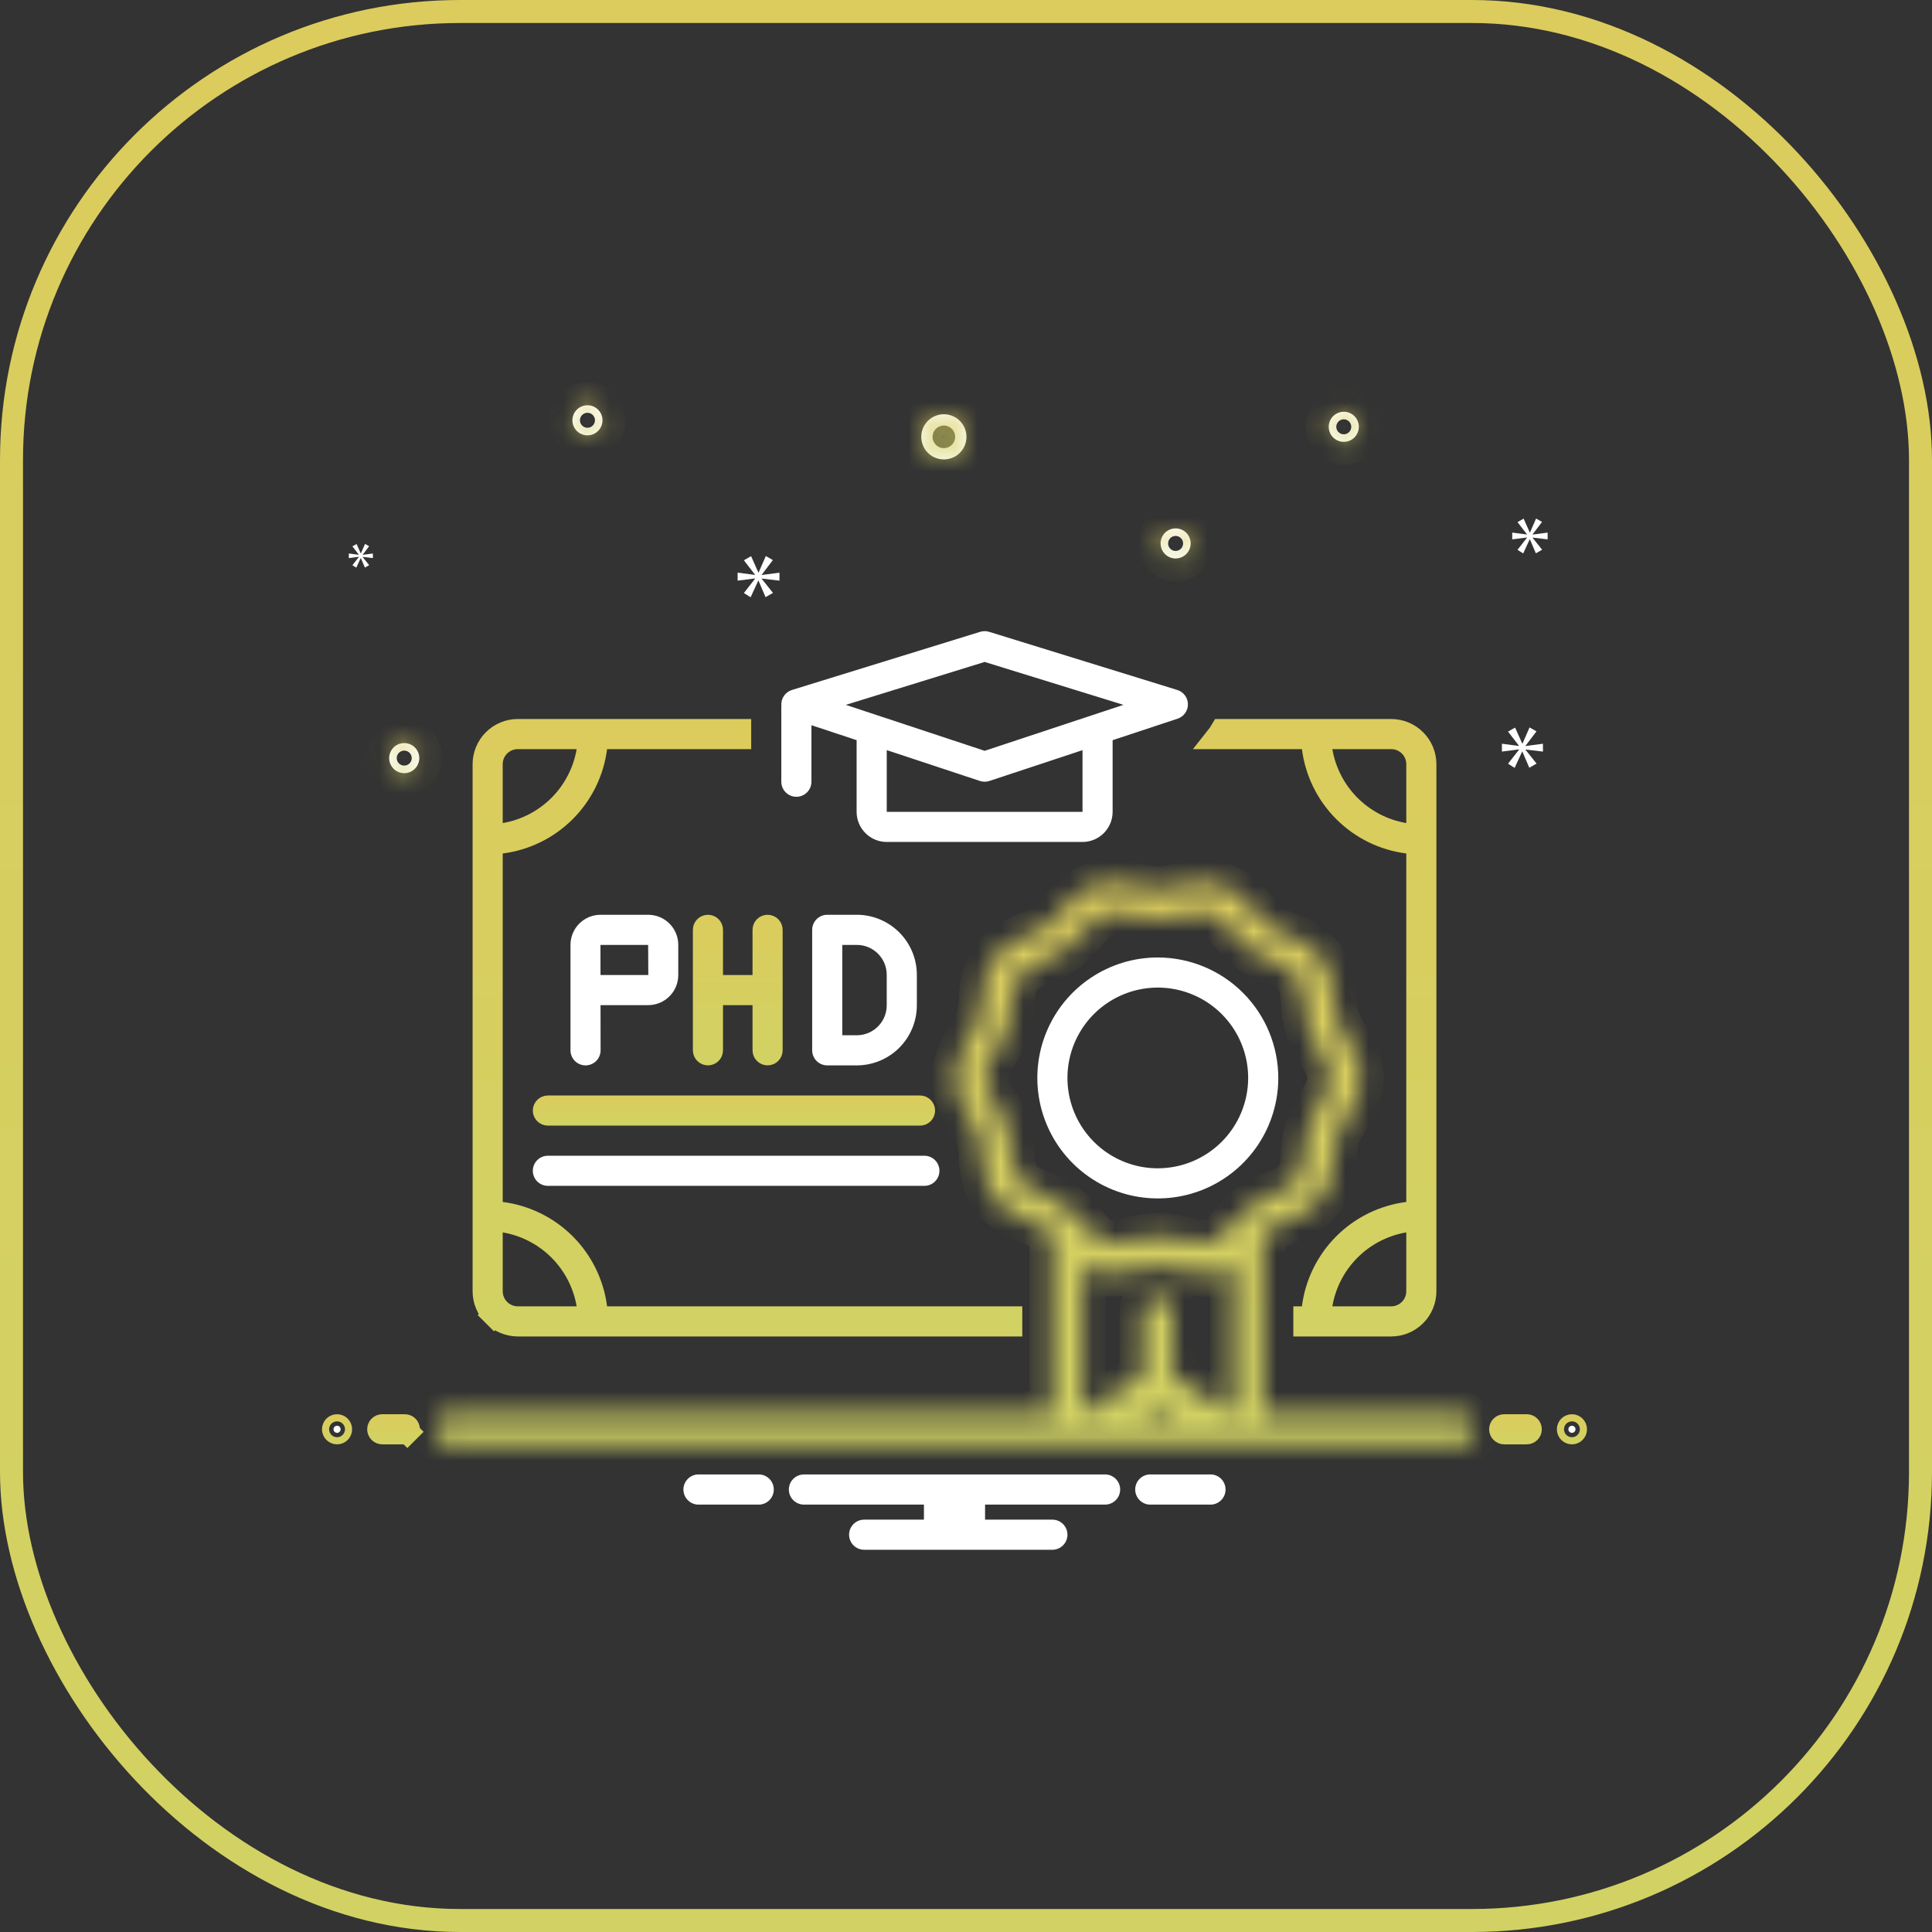 <svg width="84" height="84" viewBox="0 0 84 84" fill="none" xmlns="http://www.w3.org/2000/svg">
<rect x="0" y="0" width="84" height="84" fill="#333333" stroke="none"/>
<rect x="0.5" y="0.5" width="83" height="83" rx="19.5" stroke="url(#paint0_linear_146_17154)"/>
<path d="M60.487 57.607H56.732V57.297H57.045L57.101 56.861C57.234 55.818 57.709 54.849 58.452 54.106C59.195 53.363 60.164 52.888 61.206 52.755L61.643 52.7V52.259V37.108V36.668L61.206 36.612C60.164 36.48 59.195 36.004 58.452 35.261C57.709 34.518 57.234 33.55 57.101 32.507L57.045 32.071H56.605H52.904C52.982 31.973 53.054 31.869 53.117 31.761H60.488C60.876 31.762 61.248 31.916 61.523 32.191C61.797 32.465 61.952 32.837 61.952 33.226V56.142C61.952 56.53 61.797 56.903 61.523 57.177C61.248 57.452 60.876 57.606 60.487 57.607ZM61.643 56.143V56.142V53.583V52.99L61.059 53.09C60.154 53.244 59.319 53.676 58.67 54.325C58.021 54.974 57.59 55.808 57.435 56.713L57.336 57.297H57.928H60.488H60.489C60.794 57.297 61.088 57.175 61.304 56.959L60.951 56.605L61.304 56.959C61.521 56.742 61.642 56.449 61.643 56.143ZM61.059 36.278L61.643 36.378V35.785V33.225V33.225C61.642 32.919 61.521 32.625 61.304 32.409C61.088 32.193 60.794 32.071 60.489 32.071H60.488H57.928H57.336L57.435 32.655C57.59 33.559 58.021 34.394 58.67 35.043C59.319 35.692 60.154 36.124 61.059 36.278Z" fill="white" stroke="url(#paint1_linear_146_17154)"/>
<path d="M34.625 34.643C34.799 34.643 34.965 34.574 35.088 34.451C35.211 34.328 35.28 34.162 35.28 33.988V31.531L37.244 32.181V35.298C37.244 35.645 37.383 35.978 37.628 36.223C37.873 36.469 38.206 36.607 38.554 36.607H47.066C47.413 36.607 47.745 36.469 47.991 36.223C48.236 35.978 48.375 35.645 48.375 35.298V32.182L51.2 31.247C51.332 31.203 51.446 31.119 51.527 31.006C51.608 30.893 51.65 30.757 51.649 30.618C51.647 30.48 51.602 30.345 51.519 30.234C51.436 30.122 51.32 30.04 51.187 29.999L43.005 27.47C42.879 27.431 42.744 27.431 42.618 27.47L34.432 29.999C34.299 30.04 34.183 30.122 34.1 30.233C34.017 30.345 33.972 30.48 33.97 30.618C33.97 30.632 33.975 30.644 33.976 30.657C33.974 30.676 33.97 30.695 33.97 30.714V33.988C33.97 34.162 34.039 34.328 34.162 34.451C34.285 34.574 34.451 34.643 34.625 34.643ZM47.066 35.298H38.554V32.614L42.605 33.955C42.739 33.999 42.883 33.999 43.017 33.955L47.066 32.615V35.298ZM42.811 28.78L48.846 30.646L42.811 32.644L36.774 30.646L42.811 28.78Z" fill="white"/>
<path d="M21.357 52.259V52.7L21.794 52.755C22.837 52.888 23.805 53.363 24.548 54.106C25.291 54.849 25.766 55.818 25.899 56.861L25.955 57.297H26.395H43.947V57.607H22.513C22.124 57.606 21.752 57.452 21.477 57.177L21.124 57.531L21.477 57.177C21.203 56.903 21.048 56.531 21.048 56.142V33.226C21.048 32.837 21.203 32.465 21.477 32.191C21.752 31.916 22.124 31.762 22.512 31.761H32.161V32.071H26.395H25.955L25.899 32.507C25.766 33.55 25.291 34.518 24.548 35.261C23.805 36.004 22.837 36.48 21.794 36.612L21.357 36.668V37.108V52.259ZM21.357 33.225V33.225V35.785V36.378L21.942 36.278C22.846 36.124 23.681 35.692 24.33 35.043C24.979 34.394 25.41 33.559 25.565 32.655L25.665 32.071H25.072L22.512 32.071L22.512 32.071C22.206 32.071 21.912 32.193 21.696 32.409L22.049 32.763L21.696 32.409C21.479 32.625 21.358 32.919 21.357 33.225ZM22.512 57.297H22.512H25.072H25.665L25.565 56.713C25.41 55.808 24.979 54.974 24.33 54.325C23.681 53.676 22.846 53.244 21.942 53.09L21.357 52.99V53.583L21.357 56.142L21.357 56.143C21.358 56.449 21.479 56.742 21.696 56.959C21.912 57.175 22.206 57.297 22.512 57.297Z" fill="white" stroke="url(#paint2_linear_146_17154)"/>
<path d="M23.712 48.395C23.683 48.366 23.666 48.326 23.666 48.285V48.285C23.666 48.244 23.683 48.205 23.712 48.176C23.741 48.147 23.78 48.13 23.821 48.13C23.821 48.13 23.821 48.13 23.821 48.13H40.001C40.042 48.13 40.081 48.147 40.11 48.176C40.139 48.205 40.156 48.244 40.156 48.285C40.156 48.326 40.139 48.366 40.11 48.395C40.081 48.424 40.042 48.44 40.001 48.44H23.821C23.821 48.44 23.821 48.44 23.821 48.44C23.78 48.44 23.741 48.424 23.712 48.395Z" fill="white" stroke="url(#paint3_linear_146_17154)"/>
<path d="M23.821 51.559H40.19C40.364 51.559 40.531 51.49 40.653 51.367C40.776 51.245 40.845 51.078 40.845 50.904C40.845 50.731 40.776 50.564 40.653 50.441C40.531 50.319 40.364 50.249 40.19 50.249H23.821C23.648 50.249 23.481 50.319 23.358 50.441C23.235 50.564 23.166 50.731 23.166 50.904C23.166 51.078 23.235 51.245 23.358 51.367C23.481 51.49 23.648 51.559 23.821 51.559Z" fill="white"/>
<path d="M29.49 42.392V41.083C29.491 40.736 29.354 40.404 29.109 40.158C28.865 39.913 28.533 39.774 28.187 39.773H26.107C25.761 39.774 25.429 39.913 25.184 40.158C24.94 40.404 24.803 40.736 24.804 41.083V45.666C24.804 45.84 24.873 46.006 24.995 46.129C25.118 46.252 25.285 46.321 25.459 46.321C25.632 46.321 25.799 46.252 25.922 46.129C26.044 46.006 26.113 45.84 26.113 45.666L26.11 43.702H28.187C28.533 43.7 28.865 43.562 29.109 43.316C29.354 43.071 29.491 42.738 29.49 42.392ZM26.109 42.392L26.107 41.083H28.18L28.187 42.392H26.109Z" fill="white"/>
<path d="M37.263 46.321C37.955 46.317 38.617 46.04 39.105 45.549C39.592 45.058 39.865 44.393 39.863 43.702V42.392C39.865 41.7 39.592 41.036 39.105 40.545C38.617 40.054 37.955 39.776 37.263 39.773H35.967C35.793 39.773 35.627 39.842 35.504 39.965C35.381 40.087 35.312 40.254 35.312 40.428V45.666C35.312 45.84 35.381 46.006 35.504 46.129C35.627 46.252 35.793 46.321 35.967 46.321L37.263 46.321ZM36.621 41.083H37.263C37.608 41.086 37.937 41.225 38.179 41.471C38.421 41.716 38.556 42.047 38.553 42.392V43.702C38.556 44.046 38.421 44.378 38.179 44.623C37.937 44.869 37.608 45.008 37.263 45.011H36.621V41.083Z" fill="white"/>
<path d="M31.435 43.202H30.935V43.702V45.666C30.935 45.707 30.919 45.746 30.89 45.775C30.861 45.804 30.821 45.821 30.78 45.821C30.739 45.821 30.7 45.804 30.671 45.775C30.642 45.746 30.625 45.707 30.625 45.666V40.428C30.625 40.387 30.642 40.347 30.671 40.318C30.7 40.289 30.739 40.273 30.78 40.273C30.821 40.273 30.861 40.289 30.89 40.318C30.919 40.347 30.935 40.387 30.935 40.428V42.392V42.892H31.435H32.719H33.219V42.392V40.428C33.219 40.387 33.235 40.347 33.264 40.318C33.293 40.289 33.332 40.273 33.373 40.273C33.414 40.273 33.454 40.289 33.483 40.318C33.512 40.347 33.528 40.387 33.528 40.428V45.666C33.528 45.707 33.512 45.746 33.483 45.775C33.454 45.804 33.414 45.821 33.373 45.821C33.332 45.821 33.293 45.804 33.264 45.775C33.235 45.746 33.219 45.707 33.219 45.666V43.702V43.202H32.719H31.435Z" fill="white" stroke="url(#paint4_linear_146_17154)"/>
<path d="M50.339 41.629C49.303 41.629 48.291 41.936 47.429 42.512C46.568 43.087 45.896 43.906 45.5 44.863C45.103 45.82 45 46.873 45.202 47.889C45.404 48.905 45.903 49.839 46.635 50.571C47.368 51.304 48.301 51.803 49.317 52.005C50.333 52.207 51.387 52.103 52.344 51.707C53.301 51.31 54.119 50.639 54.695 49.778C55.27 48.916 55.578 47.903 55.578 46.867C55.576 45.479 55.024 44.147 54.042 43.165C53.06 42.183 51.728 41.631 50.339 41.629ZM50.339 50.796C49.562 50.796 48.803 50.566 48.157 50.134C47.511 49.702 47.007 49.089 46.71 48.371C46.412 47.653 46.335 46.863 46.486 46.101C46.638 45.339 47.012 44.639 47.561 44.089C48.111 43.54 48.811 43.166 49.573 43.014C50.335 42.863 51.125 42.94 51.843 43.238C52.561 43.535 53.174 44.039 53.606 44.685C54.038 45.331 54.268 46.09 54.268 46.867C54.267 47.909 53.853 48.907 53.116 49.644C52.38 50.381 51.381 50.795 50.339 50.796Z" fill="white"/>
<mask id="path-11-inside-1_146_17154" fill="white">
<path d="M41.037 19.975C41.232 19.975 41.422 19.918 41.583 19.81C41.745 19.702 41.87 19.548 41.945 19.369C42.019 19.189 42.038 18.992 42.001 18.802C41.963 18.611 41.869 18.436 41.732 18.299C41.594 18.161 41.419 18.068 41.229 18.03C41.038 17.992 40.841 18.011 40.661 18.086C40.482 18.16 40.329 18.286 40.221 18.448C40.113 18.609 40.055 18.799 40.055 18.993C40.056 19.253 40.159 19.503 40.343 19.687C40.527 19.871 40.777 19.975 41.037 19.975ZM41.037 18.502C41.134 18.502 41.229 18.531 41.31 18.585C41.391 18.639 41.454 18.715 41.491 18.805C41.528 18.895 41.538 18.994 41.519 19.089C41.5 19.184 41.453 19.272 41.385 19.34C41.316 19.409 41.228 19.456 41.133 19.475C41.038 19.494 40.939 19.484 40.849 19.447C40.76 19.41 40.683 19.347 40.629 19.266C40.575 19.185 40.546 19.09 40.546 18.993C40.546 18.863 40.598 18.738 40.69 18.646C40.782 18.554 40.907 18.502 41.037 18.502Z"/>
</mask>
<path d="M41.037 19.975C41.232 19.975 41.422 19.918 41.583 19.81C41.745 19.702 41.87 19.548 41.945 19.369C42.019 19.189 42.038 18.992 42.001 18.802C41.963 18.611 41.869 18.436 41.732 18.299C41.594 18.161 41.419 18.068 41.229 18.03C41.038 17.992 40.841 18.011 40.661 18.086C40.482 18.16 40.329 18.286 40.221 18.448C40.113 18.609 40.055 18.799 40.055 18.993C40.056 19.253 40.159 19.503 40.343 19.687C40.527 19.871 40.777 19.975 41.037 19.975ZM41.037 18.502C41.134 18.502 41.229 18.531 41.31 18.585C41.391 18.639 41.454 18.715 41.491 18.805C41.528 18.895 41.538 18.994 41.519 19.089C41.5 19.184 41.453 19.272 41.385 19.34C41.316 19.409 41.228 19.456 41.133 19.475C41.038 19.494 40.939 19.484 40.849 19.447C40.76 19.41 40.683 19.347 40.629 19.266C40.575 19.185 40.546 19.09 40.546 18.993C40.546 18.863 40.598 18.738 40.69 18.646C40.782 18.554 40.907 18.502 41.037 18.502Z" fill="white"/>
<path d="M41.037 19.975L41.036 20.975H41.037V19.975ZM40.055 18.993H39.055L39.055 18.994L40.055 18.993ZM41.037 18.502V17.502L41.036 17.502L41.037 18.502ZM40.546 18.993L39.546 18.992V18.993H40.546ZM41.037 20.975C41.429 20.975 41.813 20.859 42.139 20.641L41.027 18.978C41.03 18.976 41.034 18.975 41.037 18.975V20.975ZM42.139 20.641C42.465 20.423 42.719 20.114 42.869 19.752L41.021 18.986C41.022 18.983 41.025 18.98 41.027 18.978L42.139 20.641ZM42.869 19.752C43.019 19.39 43.058 18.991 42.981 18.606L41.02 18.997C41.019 18.993 41.02 18.99 41.021 18.986L42.869 19.752ZM42.981 18.606C42.905 18.222 42.716 17.869 42.439 17.591L41.025 19.006C41.022 19.003 41.02 19 41.02 18.997L42.981 18.606ZM42.439 17.591C42.162 17.314 41.809 17.126 41.424 17.049L41.034 19.011C41.03 19.01 41.027 19.008 41.025 19.006L42.439 17.591ZM41.424 17.049C41.039 16.973 40.641 17.012 40.279 17.162L41.044 19.01C41.041 19.011 41.037 19.011 41.034 19.011L41.424 17.049ZM40.279 17.162C39.917 17.312 39.607 17.566 39.389 17.892L41.052 19.003C41.05 19.006 41.047 19.008 41.044 19.01L40.279 17.162ZM39.389 17.892C39.171 18.218 39.055 18.601 39.055 18.993H41.055C41.055 18.997 41.054 19 41.052 19.003L39.389 17.892ZM39.055 18.994C39.056 19.52 39.265 20.023 39.636 20.394L41.05 18.98C41.053 18.983 41.055 18.988 41.055 18.992L39.055 18.994ZM39.636 20.394C40.007 20.766 40.511 20.975 41.036 20.975L41.038 18.975C41.043 18.975 41.047 18.977 41.05 18.98L39.636 20.394ZM41.037 19.502C40.937 19.502 40.838 19.472 40.755 19.416L41.866 17.753C41.62 17.59 41.332 17.502 41.037 17.502V19.502ZM40.755 19.416C40.671 19.36 40.606 19.281 40.567 19.188L42.415 18.422C42.302 18.15 42.111 17.917 41.866 17.753L40.755 19.416ZM40.567 19.188C40.529 19.095 40.519 18.993 40.538 18.894L42.5 19.284C42.557 18.995 42.528 18.695 42.415 18.422L40.567 19.188ZM40.538 18.894C40.558 18.795 40.606 18.704 40.678 18.633L42.092 20.047C42.3 19.839 42.442 19.573 42.5 19.284L40.538 18.894ZM40.678 18.633C40.749 18.562 40.839 18.514 40.938 18.494L41.328 20.456C41.617 20.398 41.883 20.256 42.092 20.047L40.678 18.633ZM40.938 18.494C41.037 18.474 41.139 18.484 41.232 18.523L40.467 20.371C40.739 20.484 41.039 20.513 41.328 20.456L40.938 18.494ZM41.232 18.523C41.325 18.561 41.405 18.627 41.461 18.71L39.797 19.822C39.961 20.067 40.194 20.258 40.467 20.371L41.232 18.523ZM41.461 18.71C41.516 18.794 41.546 18.892 41.546 18.993H39.546C39.546 19.288 39.634 19.576 39.797 19.822L41.461 18.71ZM41.546 18.994C41.546 19.129 41.493 19.258 41.397 19.353L39.983 17.939C39.704 18.218 39.547 18.597 39.546 18.992L41.546 18.994ZM41.397 19.353C41.302 19.448 41.173 19.502 41.038 19.502L41.036 17.502C40.641 17.502 40.263 17.66 39.983 17.939L41.397 19.353Z" fill="url(#paint5_linear_146_17154)" mask="url(#path-11-inside-1_146_17154)"/>
<mask id="path-13-inside-2_146_17154" fill="white">
<path d="M25.541 17.619C25.412 17.619 25.285 17.657 25.178 17.73C25.07 17.801 24.986 17.904 24.937 18.023C24.887 18.143 24.874 18.275 24.899 18.402C24.925 18.529 24.987 18.645 25.078 18.737C25.17 18.828 25.287 18.891 25.414 18.916C25.541 18.941 25.672 18.928 25.792 18.879C25.912 18.829 26.014 18.745 26.086 18.638C26.158 18.53 26.196 18.403 26.196 18.274C26.196 18.1 26.127 17.934 26.004 17.811C25.881 17.688 25.715 17.619 25.541 17.619ZM25.541 18.601C25.477 18.601 25.413 18.582 25.36 18.546C25.306 18.51 25.264 18.459 25.239 18.399C25.214 18.339 25.208 18.273 25.22 18.21C25.233 18.146 25.264 18.088 25.31 18.042C25.356 17.997 25.414 17.965 25.478 17.953C25.541 17.94 25.607 17.947 25.667 17.971C25.727 17.996 25.778 18.038 25.814 18.092C25.85 18.146 25.869 18.209 25.869 18.274C25.869 18.361 25.834 18.444 25.773 18.505C25.712 18.567 25.628 18.601 25.541 18.601Z"/>
</mask>
<path d="M25.541 17.619C25.412 17.619 25.285 17.657 25.178 17.73C25.07 17.801 24.986 17.904 24.937 18.023C24.887 18.143 24.874 18.275 24.899 18.402C24.925 18.529 24.987 18.645 25.078 18.737C25.17 18.828 25.287 18.891 25.414 18.916C25.541 18.941 25.672 18.928 25.792 18.879C25.912 18.829 26.014 18.745 26.086 18.638C26.158 18.53 26.196 18.403 26.196 18.274C26.196 18.1 26.127 17.934 26.004 17.811C25.881 17.688 25.715 17.619 25.541 17.619ZM25.541 18.601C25.477 18.601 25.413 18.582 25.36 18.546C25.306 18.51 25.264 18.459 25.239 18.399C25.214 18.339 25.208 18.273 25.22 18.21C25.233 18.146 25.264 18.088 25.31 18.042C25.356 17.997 25.414 17.965 25.478 17.953C25.541 17.94 25.607 17.947 25.667 17.971C25.727 17.996 25.778 18.038 25.814 18.092C25.85 18.146 25.869 18.209 25.869 18.274C25.869 18.361 25.834 18.444 25.773 18.505C25.712 18.567 25.628 18.601 25.541 18.601Z" fill="white"/>
<path d="M25.541 17.619L25.543 16.619H25.541V17.619ZM26.196 18.274H27.196L27.196 18.273L26.196 18.274ZM25.541 18.601V19.601L25.543 19.601L25.541 18.601ZM25.869 18.274L26.869 18.275V18.274H25.869ZM25.541 16.619C25.214 16.619 24.894 16.716 24.622 16.898L25.733 18.561C25.677 18.599 25.61 18.619 25.541 18.619V16.619ZM24.622 16.898C24.35 17.08 24.138 17.338 24.013 17.641L25.86 18.406C25.834 18.469 25.79 18.523 25.733 18.561L24.622 16.898ZM24.013 17.641C23.887 17.943 23.855 18.276 23.919 18.597L25.88 18.206C25.893 18.273 25.887 18.343 25.86 18.406L24.013 17.641ZM23.919 18.597C23.982 18.918 24.14 19.213 24.371 19.444L25.786 18.03C25.834 18.078 25.867 18.14 25.88 18.206L23.919 18.597ZM24.371 19.444C24.603 19.675 24.898 19.833 25.219 19.897L25.609 17.935C25.676 17.949 25.737 17.982 25.786 18.03L24.371 19.444ZM25.219 19.897C25.54 19.961 25.872 19.928 26.175 19.803L25.409 17.955C25.472 17.929 25.542 17.922 25.609 17.935L25.219 19.897ZM26.175 19.803C26.477 19.677 26.735 19.465 26.917 19.193L25.254 18.082C25.292 18.025 25.346 17.981 25.409 17.955L26.175 19.803ZM26.917 19.193C27.099 18.921 27.196 18.601 27.196 18.274H25.196C25.196 18.206 25.216 18.139 25.254 18.082L26.917 19.193ZM27.196 18.273C27.196 17.834 27.021 17.414 26.711 17.104L25.297 18.518C25.233 18.454 25.196 18.366 25.196 18.275L27.196 18.273ZM26.711 17.104C26.401 16.794 25.981 16.62 25.543 16.619L25.54 18.619C25.449 18.619 25.362 18.583 25.297 18.518L26.711 17.104ZM25.541 17.601C25.674 17.601 25.805 17.641 25.915 17.715L24.804 19.378C25.022 19.523 25.279 19.601 25.541 19.601V17.601ZM25.915 17.715C26.026 17.788 26.112 17.894 26.163 18.017L24.315 18.782C24.416 19.024 24.586 19.232 24.804 19.378L25.915 17.715ZM26.163 18.017C26.214 18.139 26.227 18.275 26.201 18.405L24.24 18.015C24.188 18.272 24.215 18.539 24.315 18.782L26.163 18.017ZM26.201 18.405C26.175 18.536 26.111 18.655 26.017 18.75L24.603 17.335C24.417 17.521 24.291 17.757 24.24 18.015L26.201 18.405ZM26.017 18.75C25.923 18.844 25.803 18.908 25.673 18.934L25.282 16.972C25.025 17.023 24.788 17.15 24.603 17.335L26.017 18.75ZM25.673 18.934C25.542 18.96 25.407 18.946 25.284 18.895L26.049 17.048C25.807 16.947 25.54 16.921 25.282 16.972L25.673 18.934ZM25.284 18.895C25.161 18.844 25.056 18.758 24.982 18.648L26.645 17.536C26.499 17.318 26.292 17.148 26.049 17.048L25.284 18.895ZM24.982 18.648C24.908 18.537 24.869 18.407 24.869 18.274H26.869C26.869 18.011 26.791 17.755 26.645 17.536L24.982 18.648ZM24.869 18.273C24.869 18.095 24.94 17.924 25.066 17.798L26.48 19.212C26.729 18.964 26.869 18.627 26.869 18.275L24.869 18.273ZM25.066 17.798C25.192 17.672 25.362 17.602 25.541 17.601L25.543 19.601C25.894 19.601 26.231 19.461 26.48 19.212L25.066 17.798Z" fill="url(#paint6_linear_146_17154)" mask="url(#path-13-inside-2_146_17154)"/>
<mask id="path-15-inside-3_146_17154" fill="white">
<path d="M58.425 17.902C58.296 17.902 58.169 17.94 58.062 18.012C57.954 18.084 57.87 18.186 57.82 18.306C57.771 18.426 57.758 18.557 57.783 18.684C57.808 18.811 57.871 18.928 57.962 19.02C58.054 19.111 58.17 19.174 58.297 19.199C58.425 19.224 58.556 19.211 58.676 19.162C58.795 19.112 58.898 19.028 58.97 18.92C59.042 18.813 59.08 18.686 59.08 18.557C59.08 18.383 59.011 18.217 58.888 18.094C58.765 17.971 58.599 17.902 58.425 17.902ZM58.425 18.884C58.361 18.884 58.297 18.865 58.243 18.829C58.19 18.793 58.148 18.742 58.123 18.682C58.098 18.622 58.092 18.556 58.104 18.493C58.117 18.429 58.148 18.371 58.194 18.325C58.24 18.279 58.298 18.248 58.361 18.235C58.425 18.223 58.491 18.229 58.551 18.254C58.61 18.279 58.661 18.321 58.697 18.375C58.733 18.429 58.753 18.492 58.753 18.557C58.753 18.643 58.718 18.727 58.657 18.788C58.595 18.849 58.512 18.884 58.425 18.884Z"/>
</mask>
<path d="M58.425 17.902C58.296 17.902 58.169 17.94 58.062 18.012C57.954 18.084 57.87 18.186 57.82 18.306C57.771 18.426 57.758 18.557 57.783 18.684C57.808 18.811 57.871 18.928 57.962 19.02C58.054 19.111 58.17 19.174 58.297 19.199C58.425 19.224 58.556 19.211 58.676 19.162C58.795 19.112 58.898 19.028 58.97 18.92C59.042 18.813 59.08 18.686 59.08 18.557C59.08 18.383 59.011 18.217 58.888 18.094C58.765 17.971 58.599 17.902 58.425 17.902ZM58.425 18.884C58.361 18.884 58.297 18.865 58.243 18.829C58.19 18.793 58.148 18.742 58.123 18.682C58.098 18.622 58.092 18.556 58.104 18.493C58.117 18.429 58.148 18.371 58.194 18.325C58.24 18.279 58.298 18.248 58.361 18.235C58.425 18.223 58.491 18.229 58.551 18.254C58.61 18.279 58.661 18.321 58.697 18.375C58.733 18.429 58.753 18.492 58.753 18.557C58.753 18.643 58.718 18.727 58.657 18.788C58.595 18.849 58.512 18.884 58.425 18.884Z" fill="white"/>
<path d="M58.425 17.902L58.426 16.902H58.425V17.902ZM59.08 18.557H60.08L60.08 18.555L59.08 18.557ZM58.425 18.884V19.884L58.426 19.884L58.425 18.884ZM58.753 18.557L59.753 18.558V18.557H58.753ZM58.425 16.902C58.098 16.902 57.778 16.999 57.506 17.181L58.617 18.844C58.56 18.882 58.494 18.902 58.425 18.902V16.902ZM57.506 17.181C57.234 17.363 57.022 17.621 56.897 17.923L58.744 18.689C58.718 18.752 58.674 18.806 58.617 18.844L57.506 17.181ZM56.897 17.923C56.771 18.226 56.739 18.558 56.802 18.879L58.764 18.489C58.777 18.556 58.77 18.626 58.744 18.689L56.897 17.923ZM56.802 18.879C56.866 19.2 57.024 19.495 57.255 19.727L58.669 18.312C58.718 18.361 58.751 18.422 58.764 18.489L56.802 18.879ZM57.255 19.727C57.487 19.958 57.782 20.116 58.102 20.18L58.493 18.218C58.56 18.231 58.621 18.264 58.669 18.312L57.255 19.727ZM58.102 20.18C58.423 20.243 58.756 20.211 59.059 20.085L58.293 18.238C58.356 18.212 58.426 18.205 58.493 18.218L58.102 20.18ZM59.059 20.085C59.361 19.96 59.619 19.748 59.801 19.476L58.138 18.365C58.176 18.308 58.23 18.264 58.293 18.238L59.059 20.085ZM59.801 19.476C59.983 19.204 60.08 18.884 60.08 18.557H58.08C58.08 18.488 58.1 18.422 58.138 18.365L59.801 19.476ZM60.08 18.555C60.08 18.117 59.905 17.697 59.595 17.387L58.181 18.801C58.116 18.736 58.08 18.649 58.08 18.558L60.08 18.555ZM59.595 17.387C59.285 17.077 58.865 16.902 58.426 16.902L58.424 18.902C58.333 18.902 58.245 18.866 58.181 18.801L59.595 17.387ZM58.425 17.884C58.558 17.884 58.688 17.923 58.799 17.997L57.688 19.66C57.906 19.806 58.163 19.884 58.425 19.884V17.884ZM58.799 17.997C58.91 18.071 58.996 18.176 59.047 18.299L57.199 19.065C57.299 19.307 57.469 19.515 57.688 19.66L58.799 17.997ZM59.047 18.299C59.098 18.422 59.111 18.557 59.085 18.688L57.123 18.298C57.072 18.555 57.099 18.822 57.199 19.065L59.047 18.299ZM59.085 18.688C59.059 18.818 58.995 18.938 58.901 19.032L57.487 17.618C57.301 17.804 57.175 18.04 57.123 18.298L59.085 18.688ZM58.901 19.032C58.807 19.126 58.687 19.19 58.556 19.216L58.166 17.255C57.909 17.306 57.672 17.432 57.487 17.618L58.901 19.032ZM58.556 19.216C58.426 19.242 58.291 19.229 58.168 19.178L58.933 17.33C58.691 17.23 58.424 17.203 58.166 17.255L58.556 19.216ZM58.168 19.178C58.045 19.127 57.94 19.041 57.866 18.93L59.529 17.819C59.383 17.601 59.176 17.431 58.933 17.33L58.168 19.178ZM57.866 18.93C57.792 18.82 57.753 18.69 57.753 18.557H59.753C59.753 18.294 59.675 18.037 59.529 17.819L57.866 18.93ZM57.753 18.556C57.753 18.378 57.824 18.207 57.95 18.081L59.364 19.495C59.612 19.246 59.752 18.909 59.753 18.558L57.753 18.556ZM57.95 18.081C58.075 17.955 58.246 17.884 58.424 17.884L58.426 19.884C58.778 19.884 59.115 19.744 59.364 19.495L57.95 18.081Z" fill="url(#paint7_linear_146_17154)" mask="url(#path-15-inside-3_146_17154)"/>
<mask id="path-17-inside-4_146_17154" fill="white">
<path d="M51.114 22.973C50.984 22.973 50.858 23.011 50.75 23.083C50.642 23.155 50.558 23.257 50.509 23.377C50.459 23.497 50.446 23.628 50.472 23.755C50.497 23.882 50.559 23.999 50.651 24.09C50.742 24.182 50.859 24.244 50.986 24.27C51.113 24.295 51.245 24.282 51.364 24.232C51.484 24.183 51.586 24.099 51.658 23.991C51.73 23.884 51.769 23.757 51.769 23.627C51.768 23.454 51.699 23.287 51.577 23.165C51.454 23.042 51.287 22.973 51.114 22.973ZM51.114 23.955C51.049 23.955 50.986 23.936 50.932 23.9C50.878 23.864 50.836 23.812 50.811 23.753C50.786 23.693 50.78 23.627 50.793 23.564C50.805 23.5 50.837 23.442 50.882 23.396C50.928 23.35 50.986 23.319 51.05 23.306C51.113 23.294 51.179 23.3 51.239 23.325C51.299 23.35 51.35 23.392 51.386 23.445C51.422 23.499 51.441 23.563 51.441 23.627C51.441 23.714 51.407 23.797 51.345 23.859C51.284 23.92 51.2 23.955 51.114 23.955Z"/>
</mask>
<path d="M51.114 22.973C50.984 22.973 50.858 23.011 50.75 23.083C50.642 23.155 50.558 23.257 50.509 23.377C50.459 23.497 50.446 23.628 50.472 23.755C50.497 23.882 50.559 23.999 50.651 24.09C50.742 24.182 50.859 24.244 50.986 24.27C51.113 24.295 51.245 24.282 51.364 24.232C51.484 24.183 51.586 24.099 51.658 23.991C51.73 23.884 51.769 23.757 51.769 23.627C51.768 23.454 51.699 23.287 51.577 23.165C51.454 23.042 51.287 22.973 51.114 22.973ZM51.114 23.955C51.049 23.955 50.986 23.936 50.932 23.9C50.878 23.864 50.836 23.812 50.811 23.753C50.786 23.693 50.78 23.627 50.793 23.564C50.805 23.5 50.837 23.442 50.882 23.396C50.928 23.35 50.986 23.319 51.05 23.306C51.113 23.294 51.179 23.3 51.239 23.325C51.299 23.35 51.35 23.392 51.386 23.445C51.422 23.499 51.441 23.563 51.441 23.627C51.441 23.714 51.407 23.797 51.345 23.859C51.284 23.92 51.2 23.955 51.114 23.955Z" fill="white"/>
<path d="M51.114 22.973L51.115 21.973H51.114V22.973ZM51.769 23.627H52.769L52.769 23.626L51.769 23.627ZM51.114 23.955V24.955L51.115 24.955L51.114 23.955ZM51.441 23.627L52.441 23.628V23.627H51.441ZM51.114 21.973C50.786 21.973 50.467 22.07 50.194 22.252L51.306 23.915C51.249 23.952 51.182 23.973 51.114 23.973V21.973ZM50.194 22.252C49.922 22.433 49.71 22.692 49.585 22.994L51.433 23.759C51.407 23.823 51.362 23.877 51.306 23.915L50.194 22.252ZM49.585 22.994C49.46 23.297 49.427 23.629 49.491 23.95L51.452 23.56C51.466 23.627 51.459 23.697 51.433 23.759L49.585 22.994ZM49.491 23.95C49.555 24.271 49.712 24.566 49.944 24.797L51.358 23.383C51.406 23.432 51.439 23.493 51.452 23.56L49.491 23.95ZM49.944 24.797C50.175 25.029 50.47 25.186 50.791 25.25L51.181 23.289C51.248 23.302 51.31 23.335 51.358 23.383L49.944 24.797ZM50.791 25.25C51.112 25.314 51.445 25.282 51.747 25.156L50.982 23.308C51.045 23.282 51.114 23.276 51.181 23.289L50.791 25.25ZM51.747 25.156C52.049 25.031 52.308 24.819 52.49 24.547L50.827 23.436C50.865 23.379 50.919 23.335 50.982 23.308L51.747 25.156ZM52.49 24.547C52.672 24.275 52.769 23.955 52.769 23.627H50.769C50.769 23.559 50.789 23.492 50.827 23.436L52.49 24.547ZM52.769 23.626C52.768 23.188 52.594 22.767 52.284 22.457L50.869 23.872C50.805 23.807 50.769 23.72 50.769 23.629L52.769 23.626ZM52.284 22.457C51.974 22.148 51.553 21.973 51.115 21.973L51.113 23.973C51.021 23.973 50.934 23.936 50.869 23.872L52.284 22.457ZM51.114 22.955C51.247 22.955 51.377 22.994 51.487 23.068L50.376 24.731C50.595 24.877 50.851 24.955 51.114 24.955V22.955ZM51.487 23.068C51.598 23.142 51.684 23.247 51.735 23.37L49.887 24.135C49.988 24.378 50.158 24.585 50.376 24.731L51.487 23.068ZM51.735 23.37C51.786 23.493 51.799 23.628 51.773 23.759L49.812 23.369C49.761 23.626 49.787 23.893 49.887 24.135L51.735 23.37ZM51.773 23.759C51.748 23.889 51.683 24.009 51.589 24.103L50.175 22.689C49.989 22.874 49.863 23.111 49.812 23.369L51.773 23.759ZM51.589 24.103C51.495 24.197 51.375 24.261 51.245 24.287L50.855 22.326C50.597 22.377 50.361 22.503 50.175 22.689L51.589 24.103ZM51.245 24.287C51.114 24.313 50.979 24.3 50.856 24.249L51.622 22.401C51.379 22.301 51.112 22.274 50.855 22.326L51.245 24.287ZM50.856 24.249C50.733 24.198 50.628 24.112 50.554 24.001L52.217 22.89C52.072 22.672 51.864 22.502 51.622 22.401L50.856 24.249ZM50.554 24.001C50.481 23.89 50.441 23.76 50.441 23.627H52.441C52.441 23.365 52.363 23.108 52.217 22.89L50.554 24.001ZM50.441 23.626C50.441 23.448 50.512 23.278 50.638 23.152L52.052 24.566C52.301 24.317 52.441 23.98 52.441 23.628L50.441 23.626ZM50.638 23.152C50.764 23.026 50.935 22.955 51.113 22.955L51.115 24.955C51.466 24.954 51.804 24.815 52.052 24.566L50.638 23.152Z" fill="url(#paint8_linear_146_17154)" mask="url(#path-17-inside-4_146_17154)"/>
<mask id="path-19-inside-5_146_17154" fill="white">
<path d="M18.23 32.961C18.23 32.832 18.192 32.705 18.12 32.597C18.048 32.49 17.945 32.406 17.826 32.356C17.706 32.307 17.574 32.294 17.447 32.319C17.32 32.344 17.204 32.407 17.112 32.498C17.021 32.59 16.958 32.706 16.933 32.833C16.908 32.96 16.921 33.092 16.97 33.212C17.02 33.331 17.104 33.434 17.211 33.506C17.319 33.578 17.446 33.616 17.575 33.616C17.749 33.616 17.915 33.547 18.038 33.424C18.161 33.301 18.23 33.135 18.23 32.961ZM17.248 32.961C17.248 32.896 17.267 32.833 17.303 32.779C17.339 32.725 17.39 32.684 17.45 32.659C17.51 32.634 17.576 32.627 17.639 32.64C17.703 32.653 17.761 32.684 17.807 32.73C17.852 32.776 17.884 32.834 17.896 32.897C17.909 32.961 17.902 33.027 17.878 33.086C17.853 33.146 17.811 33.197 17.757 33.233C17.703 33.269 17.64 33.288 17.575 33.288C17.488 33.288 17.405 33.254 17.344 33.193C17.282 33.131 17.248 33.048 17.248 32.961Z"/>
</mask>
<path d="M18.23 32.961C18.23 32.832 18.192 32.705 18.12 32.597C18.048 32.49 17.945 32.406 17.826 32.356C17.706 32.307 17.574 32.294 17.447 32.319C17.32 32.344 17.204 32.407 17.112 32.498C17.021 32.59 16.958 32.706 16.933 32.833C16.908 32.96 16.921 33.092 16.97 33.212C17.02 33.331 17.104 33.434 17.211 33.506C17.319 33.578 17.446 33.616 17.575 33.616C17.749 33.616 17.915 33.547 18.038 33.424C18.161 33.301 18.23 33.135 18.23 32.961ZM17.248 32.961C17.248 32.896 17.267 32.833 17.303 32.779C17.339 32.725 17.39 32.684 17.45 32.659C17.51 32.634 17.576 32.627 17.639 32.64C17.703 32.653 17.761 32.684 17.807 32.73C17.852 32.776 17.884 32.834 17.896 32.897C17.909 32.961 17.902 33.027 17.878 33.086C17.853 33.146 17.811 33.197 17.757 33.233C17.703 33.269 17.64 33.288 17.575 33.288C17.488 33.288 17.405 33.254 17.344 33.193C17.282 33.131 17.248 33.048 17.248 32.961Z" fill="white"/>
<path d="M18.23 32.961L19.23 32.962V32.961H18.23ZM17.575 33.616V34.616L17.576 34.616L17.575 33.616ZM17.248 32.961H16.248L16.248 32.962L17.248 32.961ZM17.575 33.288L17.574 34.288H17.575V33.288ZM19.23 32.961C19.23 32.634 19.133 32.314 18.951 32.042L17.288 33.153C17.25 33.096 17.23 33.029 17.23 32.961H19.23ZM18.951 32.042C18.769 31.77 18.511 31.558 18.208 31.432L17.443 33.28C17.38 33.254 17.326 33.21 17.288 33.153L18.951 32.042ZM18.208 31.432C17.906 31.307 17.573 31.274 17.252 31.338L17.642 33.3C17.576 33.313 17.506 33.306 17.443 33.28L18.208 31.432ZM17.252 31.338C16.931 31.402 16.637 31.56 16.405 31.791L17.819 33.205C17.771 33.254 17.709 33.286 17.642 33.3L17.252 31.338ZM16.405 31.791C16.174 32.023 16.016 32.317 15.952 32.638L17.914 33.029C17.901 33.096 17.868 33.157 17.819 33.205L16.405 31.791ZM15.952 32.638C15.888 32.959 15.921 33.292 16.046 33.594L17.894 32.829C17.92 32.892 17.927 32.962 17.914 33.029L15.952 32.638ZM16.046 33.594C16.172 33.897 16.384 34.155 16.656 34.337L17.767 32.674C17.824 32.712 17.868 32.766 17.894 32.829L16.046 33.594ZM16.656 34.337C16.928 34.519 17.248 34.616 17.575 34.616V32.616C17.643 32.616 17.71 32.636 17.767 32.674L16.656 34.337ZM17.576 34.616C18.015 34.615 18.435 34.441 18.745 34.131L17.331 32.717C17.395 32.652 17.483 32.616 17.574 32.616L17.576 34.616ZM18.745 34.131C19.055 33.821 19.229 33.401 19.23 32.962L17.23 32.96C17.23 32.869 17.266 32.781 17.331 32.717L18.745 34.131ZM18.248 32.961C18.248 33.094 18.208 33.224 18.134 33.335L16.471 32.224C16.326 32.442 16.248 32.699 16.248 32.961H18.248ZM18.134 33.335C18.061 33.446 17.956 33.532 17.833 33.583L17.067 31.735C16.825 31.835 16.617 32.005 16.471 32.224L18.134 33.335ZM17.833 33.583C17.71 33.633 17.574 33.647 17.444 33.621L17.834 31.659C17.577 31.608 17.31 31.634 17.067 31.735L17.833 33.583ZM17.444 33.621C17.314 33.595 17.194 33.531 17.1 33.437L18.514 32.023C18.328 31.837 18.092 31.71 17.834 31.659L17.444 33.621ZM17.1 33.437C17.006 33.343 16.941 33.223 16.916 33.092L18.877 32.702C18.826 32.445 18.699 32.208 18.514 32.023L17.1 33.437ZM16.916 33.092C16.89 32.962 16.903 32.827 16.954 32.704L18.802 33.469C18.902 33.227 18.928 32.96 18.877 32.702L16.916 33.092ZM16.954 32.704C17.005 32.581 17.091 32.476 17.201 32.402L18.313 34.065C18.531 33.919 18.701 33.712 18.802 33.469L16.954 32.704ZM17.201 32.402C17.312 32.328 17.442 32.288 17.575 32.288V34.288C17.838 34.288 18.094 34.211 18.313 34.065L17.201 32.402ZM17.576 32.288C17.754 32.289 17.925 32.359 18.051 32.485L16.637 33.9C16.885 34.148 17.223 34.288 17.574 34.288L17.576 32.288ZM18.051 32.485C18.177 32.611 18.248 32.782 18.248 32.96L16.248 32.962C16.248 33.314 16.388 33.651 16.637 33.9L18.051 32.485Z" fill="url(#paint9_linear_146_17154)" mask="url(#path-19-inside-5_146_17154)"/>
<path d="M33.117 24.99L33.603 24.35L33.296 24.176L32.983 24.893H32.973L32.656 24.181L32.343 24.36L32.825 24.985V24.995L32.071 24.898V25.246L32.83 25.149V25.159L32.343 25.784L32.635 25.968L32.968 25.246H32.978L33.285 25.963L33.608 25.779L33.117 25.164V25.154L33.89 25.246V24.898L33.117 25V24.99Z" fill="white"/>
<path d="M15.603 24.215L15.322 24.575L15.491 24.681L15.683 24.265H15.688L15.865 24.678L16.051 24.572L15.768 24.218V24.212L16.213 24.265V24.065L15.768 24.124V24.118L16.048 23.749L15.871 23.649L15.691 24.061H15.686L15.503 23.652L15.322 23.755L15.6 24.115V24.121L15.166 24.065V24.265L15.603 24.209V24.215Z" fill="white"/>
<path d="M67.085 32.678V32.336L66.326 32.437V32.426L66.803 31.799L66.502 31.628L66.195 32.331H66.185L65.874 31.633L65.567 31.809L66.04 32.422V32.432L65.301 32.336V32.678L66.045 32.582V32.593L65.567 33.205L65.854 33.386L66.18 32.678H66.19L66.492 33.381L66.808 33.2L66.326 32.597V32.587L67.085 32.678Z" fill="white"/>
<path d="M66.634 23.234L67.046 22.692L66.786 22.545L66.522 23.151H66.513L66.244 22.549L65.979 22.701L66.387 23.23V23.239L65.749 23.156V23.451L66.391 23.369V23.377L65.979 23.906L66.227 24.062L66.508 23.451H66.517L66.777 24.057L67.05 23.901L66.634 23.381V23.373L67.288 23.451V23.156L66.634 23.243V23.234Z" fill="white"/>
<path d="M14.809 62.143C14.809 62.228 14.74 62.298 14.655 62.298C14.569 62.298 14.5 62.228 14.5 62.143C14.5 62.057 14.569 61.988 14.655 61.988C14.74 61.988 14.809 62.057 14.809 62.143Z" fill="white" stroke="url(#paint10_linear_146_17154)"/>
<path d="M16.619 61.988H17.601C17.642 61.988 17.682 62.004 17.711 62.033C17.74 62.062 17.756 62.102 17.756 62.143C17.756 62.184 17.74 62.223 17.711 62.252L18.064 62.606L17.711 62.252C17.682 62.281 17.642 62.298 17.601 62.298H16.619C16.578 62.298 16.539 62.281 16.51 62.252C16.481 62.223 16.464 62.184 16.464 62.143C16.464 62.102 16.481 62.062 16.51 62.033C16.539 62.004 16.578 61.988 16.619 61.988Z" fill="white" stroke="url(#paint11_linear_146_17154)"/>
<path d="M65.399 61.988H66.381C66.422 61.988 66.462 62.004 66.49 62.033C66.519 62.062 66.536 62.102 66.536 62.143C66.536 62.184 66.519 62.223 66.49 62.252C66.462 62.281 66.422 62.298 66.381 62.298H65.399C65.358 62.298 65.319 62.281 65.29 62.252C65.26 62.223 65.244 62.184 65.244 62.143C65.244 62.102 65.26 62.062 65.29 62.033C65.319 62.004 65.358 61.988 65.399 61.988Z" fill="white" stroke="url(#paint12_linear_146_17154)"/>
<path d="M68.5 62.143C68.5 62.228 68.431 62.298 68.345 62.298C68.26 62.298 68.19 62.228 68.19 62.143C68.19 62.057 68.26 61.988 68.345 61.988C68.431 61.988 68.5 62.057 68.5 62.143Z" fill="white" stroke="url(#paint13_linear_146_17154)"/>
<path d="M52.681 64.107H49.961C49.797 64.12 49.643 64.195 49.531 64.316C49.419 64.438 49.357 64.597 49.357 64.762C49.357 64.927 49.419 65.086 49.531 65.207C49.643 65.329 49.797 65.403 49.961 65.417H52.681C52.846 65.403 52.999 65.329 53.111 65.207C53.223 65.086 53.285 64.927 53.285 64.762C53.285 64.597 53.223 64.438 53.111 64.316C52.999 64.195 52.846 64.12 52.681 64.107Z" fill="white"/>
<path d="M33.038 64.107H30.319C30.154 64.12 30.001 64.195 29.889 64.316C29.776 64.438 29.714 64.597 29.714 64.762C29.714 64.927 29.776 65.086 29.889 65.207C30.001 65.329 30.154 65.403 30.319 65.417H33.038C33.203 65.403 33.357 65.329 33.469 65.207C33.581 65.086 33.643 64.927 33.643 64.762C33.643 64.597 33.581 64.438 33.469 64.316C33.357 64.195 33.203 64.12 33.038 64.107Z" fill="white"/>
<path d="M48.048 64.107H34.953C34.779 64.107 34.612 64.176 34.49 64.299C34.367 64.422 34.298 64.588 34.298 64.762C34.298 64.936 34.367 65.102 34.49 65.225C34.612 65.348 34.779 65.417 34.953 65.417H40.171V66.072H37.572C37.398 66.072 37.231 66.14 37.109 66.263C36.986 66.386 36.917 66.553 36.917 66.726C36.917 66.9 36.986 67.066 37.109 67.189C37.231 67.312 37.398 67.381 37.572 67.381H45.756C45.93 67.381 46.096 67.312 46.219 67.189C46.342 67.066 46.411 66.9 46.411 66.726C46.411 66.553 46.342 66.386 46.219 66.263C46.096 66.14 45.93 66.072 45.756 66.072H42.829V65.417H48.048C48.221 65.417 48.388 65.348 48.511 65.225C48.634 65.102 48.703 64.936 48.703 64.762C48.703 64.588 48.634 64.422 48.511 64.299C48.388 64.176 48.221 64.107 48.048 64.107Z" fill="white"/>
<mask id="path-32-inside-6_146_17154" fill="white">
<path d="M63.343 61.488H54.922V53.691C54.993 53.618 55.069 53.55 55.15 53.489C55.398 53.33 55.663 53.198 55.939 53.095C56.542 52.902 57.079 52.545 57.49 52.064C57.819 51.527 57.993 50.909 57.991 50.28C58.004 49.981 58.049 49.686 58.125 49.397C58.229 49.133 58.361 48.88 58.52 48.644C58.902 48.126 59.13 47.51 59.178 46.867C59.13 46.225 58.902 45.609 58.52 45.09C58.361 44.854 58.229 44.602 58.125 44.337C58.049 44.049 58.004 43.753 57.991 43.455C57.993 42.825 57.819 42.208 57.49 41.671C57.079 41.19 56.542 40.832 55.939 40.639C55.663 40.537 55.398 40.405 55.15 40.245C54.926 40.061 54.723 39.853 54.543 39.625C54.172 39.106 53.662 38.702 53.071 38.458C52.465 38.315 51.831 38.341 51.24 38.535C50.946 38.616 50.644 38.666 50.339 38.683C50.034 38.666 49.733 38.616 49.438 38.535C48.847 38.341 48.213 38.314 47.607 38.458C47.017 38.702 46.507 39.106 46.135 39.625C45.956 39.853 45.752 40.061 45.528 40.245C45.28 40.404 45.016 40.537 44.739 40.639C44.136 40.832 43.599 41.189 43.188 41.67C42.859 42.207 42.685 42.825 42.687 43.455C42.674 43.753 42.629 44.049 42.553 44.337C42.449 44.602 42.317 44.854 42.159 45.09C41.776 45.609 41.548 46.225 41.5 46.867C41.548 47.51 41.776 48.126 42.159 48.644C42.317 48.88 42.449 49.133 42.553 49.397C42.629 49.685 42.674 49.981 42.687 50.279C42.685 50.909 42.859 51.527 43.188 52.064C43.599 52.545 44.136 52.902 44.739 53.095C45.015 53.197 45.28 53.33 45.528 53.489C45.609 53.55 45.685 53.618 45.756 53.691V61.488H19.657C19.563 61.476 19.469 61.484 19.379 61.511C19.289 61.538 19.206 61.585 19.135 61.647C19.065 61.709 19.008 61.785 18.969 61.87C18.931 61.956 18.911 62.049 18.911 62.143C18.911 62.237 18.931 62.33 18.969 62.415C19.008 62.501 19.065 62.577 19.135 62.639C19.206 62.701 19.289 62.747 19.379 62.775C19.469 62.802 19.563 62.81 19.657 62.798H63.343C63.436 62.81 63.531 62.802 63.621 62.775C63.711 62.747 63.794 62.701 63.864 62.639C63.935 62.577 63.991 62.501 64.03 62.415C64.069 62.33 64.089 62.237 64.089 62.143C64.089 62.049 64.069 61.956 64.03 61.87C63.991 61.785 63.935 61.709 63.864 61.647C63.794 61.585 63.711 61.538 63.621 61.511C63.531 61.484 63.436 61.476 63.343 61.488ZM45.246 51.887C44.87 51.773 44.527 51.569 44.247 51.293C44.072 50.944 43.985 50.559 43.992 50.169C43.973 49.77 43.908 49.376 43.799 48.993C43.666 48.63 43.49 48.284 43.276 47.962C43.032 47.641 42.872 47.265 42.809 46.867C42.872 46.469 43.032 46.093 43.276 45.773C43.49 45.45 43.666 45.105 43.799 44.742C43.908 44.358 43.973 43.964 43.992 43.566C43.985 43.176 44.073 42.79 44.247 42.441C44.527 42.165 44.87 41.961 45.246 41.847C45.617 41.708 45.97 41.525 46.299 41.304C46.607 41.062 46.885 40.785 47.129 40.478C47.355 40.151 47.658 39.886 48.012 39.704C48.391 39.649 48.778 39.686 49.141 39.81C49.532 39.917 49.934 39.978 50.339 39.992C50.744 39.978 51.146 39.917 51.537 39.81C51.9 39.685 52.287 39.649 52.667 39.704C53.02 39.886 53.323 40.151 53.549 40.478C53.793 40.785 54.072 41.062 54.38 41.304C54.708 41.526 55.062 41.708 55.432 41.847C55.809 41.961 56.151 42.165 56.431 42.441C56.606 42.79 56.693 43.176 56.686 43.566C56.705 43.964 56.77 44.359 56.879 44.742C57.013 45.105 57.188 45.451 57.402 45.773C57.646 46.093 57.806 46.469 57.869 46.867C57.806 47.265 57.646 47.641 57.402 47.962C57.188 48.284 57.013 48.63 56.879 48.993C56.77 49.376 56.705 49.771 56.686 50.169C56.693 50.559 56.605 50.944 56.431 51.293C56.151 51.569 55.809 51.773 55.432 51.888C55.062 52.027 54.708 52.209 54.38 52.431C54.071 52.672 53.793 52.95 53.549 53.257C53.323 53.583 53.02 53.849 52.667 54.031C52.287 54.085 51.9 54.049 51.537 53.924C51.146 53.818 50.744 53.757 50.339 53.742C49.934 53.757 49.532 53.818 49.141 53.924C48.778 54.049 48.391 54.085 48.011 54.031C47.658 53.849 47.355 53.583 47.129 53.257C46.885 52.95 46.606 52.672 46.298 52.43C45.97 52.209 45.617 52.027 45.246 51.887ZM47.065 55.006C47.232 55.121 47.415 55.212 47.607 55.276C48.213 55.42 48.847 55.394 49.438 55.2C49.733 55.118 50.035 55.069 50.339 55.052C50.644 55.069 50.946 55.118 51.24 55.2C51.619 55.303 52.009 55.362 52.402 55.377C52.834 55.384 53.258 55.254 53.612 55.007L53.61 61.487L50.994 59.81V57.016C50.994 56.843 50.925 56.676 50.802 56.553C50.679 56.431 50.513 56.361 50.339 56.361C50.165 56.361 49.999 56.431 49.876 56.553C49.753 56.676 49.684 56.843 49.684 57.016V59.81L47.075 61.488H47.065V55.006ZM51.185 61.488H49.493L50.339 60.946L51.185 61.488Z"/>
</mask>
<path d="M63.343 61.488H54.922V53.691C54.993 53.618 55.069 53.55 55.15 53.489C55.398 53.33 55.663 53.198 55.939 53.095C56.542 52.902 57.079 52.545 57.49 52.064C57.819 51.527 57.993 50.909 57.991 50.28C58.004 49.981 58.049 49.686 58.125 49.397C58.229 49.133 58.361 48.88 58.52 48.644C58.902 48.126 59.13 47.51 59.178 46.867C59.13 46.225 58.902 45.609 58.52 45.09C58.361 44.854 58.229 44.602 58.125 44.337C58.049 44.049 58.004 43.753 57.991 43.455C57.993 42.825 57.819 42.208 57.49 41.671C57.079 41.19 56.542 40.832 55.939 40.639C55.663 40.537 55.398 40.405 55.15 40.245C54.926 40.061 54.723 39.853 54.543 39.625C54.172 39.106 53.662 38.702 53.071 38.458C52.465 38.315 51.831 38.341 51.24 38.535C50.946 38.616 50.644 38.666 50.339 38.683C50.034 38.666 49.733 38.616 49.438 38.535C48.847 38.341 48.213 38.314 47.607 38.458C47.017 38.702 46.507 39.106 46.135 39.625C45.956 39.853 45.752 40.061 45.528 40.245C45.28 40.404 45.016 40.537 44.739 40.639C44.136 40.832 43.599 41.189 43.188 41.67C42.859 42.207 42.685 42.825 42.687 43.455C42.674 43.753 42.629 44.049 42.553 44.337C42.449 44.602 42.317 44.854 42.159 45.09C41.776 45.609 41.548 46.225 41.5 46.867C41.548 47.51 41.776 48.126 42.159 48.644C42.317 48.88 42.449 49.133 42.553 49.397C42.629 49.685 42.674 49.981 42.687 50.279C42.685 50.909 42.859 51.527 43.188 52.064C43.599 52.545 44.136 52.902 44.739 53.095C45.015 53.197 45.28 53.33 45.528 53.489C45.609 53.55 45.685 53.618 45.756 53.691V61.488H19.657C19.563 61.476 19.469 61.484 19.379 61.511C19.289 61.538 19.206 61.585 19.135 61.647C19.065 61.709 19.008 61.785 18.969 61.87C18.931 61.956 18.911 62.049 18.911 62.143C18.911 62.237 18.931 62.33 18.969 62.415C19.008 62.501 19.065 62.577 19.135 62.639C19.206 62.701 19.289 62.747 19.379 62.775C19.469 62.802 19.563 62.81 19.657 62.798H63.343C63.436 62.81 63.531 62.802 63.621 62.775C63.711 62.747 63.794 62.701 63.864 62.639C63.935 62.577 63.991 62.501 64.03 62.415C64.069 62.33 64.089 62.237 64.089 62.143C64.089 62.049 64.069 61.956 64.03 61.87C63.991 61.785 63.935 61.709 63.864 61.647C63.794 61.585 63.711 61.538 63.621 61.511C63.531 61.484 63.436 61.476 63.343 61.488ZM45.246 51.887C44.87 51.773 44.527 51.569 44.247 51.293C44.072 50.944 43.985 50.559 43.992 50.169C43.973 49.77 43.908 49.376 43.799 48.993C43.666 48.63 43.49 48.284 43.276 47.962C43.032 47.641 42.872 47.265 42.809 46.867C42.872 46.469 43.032 46.093 43.276 45.773C43.49 45.45 43.666 45.105 43.799 44.742C43.908 44.358 43.973 43.964 43.992 43.566C43.985 43.176 44.073 42.79 44.247 42.441C44.527 42.165 44.87 41.961 45.246 41.847C45.617 41.708 45.97 41.525 46.299 41.304C46.607 41.062 46.885 40.785 47.129 40.478C47.355 40.151 47.658 39.886 48.012 39.704C48.391 39.649 48.778 39.686 49.141 39.81C49.532 39.917 49.934 39.978 50.339 39.992C50.744 39.978 51.146 39.917 51.537 39.81C51.9 39.685 52.287 39.649 52.667 39.704C53.02 39.886 53.323 40.151 53.549 40.478C53.793 40.785 54.072 41.062 54.38 41.304C54.708 41.526 55.062 41.708 55.432 41.847C55.809 41.961 56.151 42.165 56.431 42.441C56.606 42.79 56.693 43.176 56.686 43.566C56.705 43.964 56.77 44.359 56.879 44.742C57.013 45.105 57.188 45.451 57.402 45.773C57.646 46.093 57.806 46.469 57.869 46.867C57.806 47.265 57.646 47.641 57.402 47.962C57.188 48.284 57.013 48.63 56.879 48.993C56.77 49.376 56.705 49.771 56.686 50.169C56.693 50.559 56.605 50.944 56.431 51.293C56.151 51.569 55.809 51.773 55.432 51.888C55.062 52.027 54.708 52.209 54.38 52.431C54.071 52.672 53.793 52.95 53.549 53.257C53.323 53.583 53.02 53.849 52.667 54.031C52.287 54.085 51.9 54.049 51.537 53.924C51.146 53.818 50.744 53.757 50.339 53.742C49.934 53.757 49.532 53.818 49.141 53.924C48.778 54.049 48.391 54.085 48.011 54.031C47.658 53.849 47.355 53.583 47.129 53.257C46.885 52.95 46.606 52.672 46.298 52.43C45.97 52.209 45.617 52.027 45.246 51.887ZM47.065 55.006C47.232 55.121 47.415 55.212 47.607 55.276C48.213 55.42 48.847 55.394 49.438 55.2C49.733 55.118 50.035 55.069 50.339 55.052C50.644 55.069 50.946 55.118 51.24 55.2C51.619 55.303 52.009 55.362 52.402 55.377C52.834 55.384 53.258 55.254 53.612 55.007L53.61 61.487L50.994 59.81V57.016C50.994 56.843 50.925 56.676 50.802 56.553C50.679 56.431 50.513 56.361 50.339 56.361C50.165 56.361 49.999 56.431 49.876 56.553C49.753 56.676 49.684 56.843 49.684 57.016V59.81L47.075 61.488H47.065V55.006ZM51.185 61.488H49.493L50.339 60.946L51.185 61.488Z" fill="white" stroke="url(#paint14_linear_146_17154)" stroke-width="2" mask="url(#path-32-inside-6_146_17154)"/>
<defs>
<linearGradient id="paint0_linear_146_17154" x1="42" y1="0" x2="42" y2="84" gradientUnits="userSpaceOnUse">
<stop stop-color="#DBCC5D"/>
<stop offset="1" stop-color="#D1D263"/>
</linearGradient>
<linearGradient id="paint1_linear_146_17154" x1="56.746" y1="31.261" x2="56.746" y2="58.107" gradientUnits="userSpaceOnUse">
<stop stop-color="#DBCC5D"/>
<stop offset="1" stop-color="#D1D263"/>
</linearGradient>
<linearGradient id="paint2_linear_146_17154" x1="32.497" y1="31.261" x2="32.497" y2="58.107" gradientUnits="userSpaceOnUse">
<stop stop-color="#DBCC5D"/>
<stop offset="1" stop-color="#D1D263"/>
</linearGradient>
<linearGradient id="paint3_linear_146_17154" x1="31.911" y1="47.63" x2="31.911" y2="48.94" gradientUnits="userSpaceOnUse">
<stop stop-color="#DBCC5D"/>
<stop offset="1" stop-color="#D1D263"/>
</linearGradient>
<linearGradient id="paint4_linear_146_17154" x1="32.077" y1="39.773" x2="32.077" y2="46.321" gradientUnits="userSpaceOnUse">
<stop stop-color="#DBCC5D"/>
<stop offset="1" stop-color="#D1D263"/>
</linearGradient>
<linearGradient id="paint5_linear_146_17154" x1="41.037" y1="18.011" x2="41.037" y2="19.975" gradientUnits="userSpaceOnUse">
<stop stop-color="#DBCC5D"/>
<stop offset="1" stop-color="#D1D263"/>
</linearGradient>
<linearGradient id="paint6_linear_146_17154" x1="25.541" y1="17.619" x2="25.541" y2="18.929" gradientUnits="userSpaceOnUse">
<stop stop-color="#DBCC5D"/>
<stop offset="1" stop-color="#D1D263"/>
</linearGradient>
<linearGradient id="paint7_linear_146_17154" x1="58.425" y1="17.902" x2="58.425" y2="19.211" gradientUnits="userSpaceOnUse">
<stop stop-color="#DBCC5D"/>
<stop offset="1" stop-color="#D1D263"/>
</linearGradient>
<linearGradient id="paint8_linear_146_17154" x1="51.114" y1="22.973" x2="51.114" y2="24.282" gradientUnits="userSpaceOnUse">
<stop stop-color="#DBCC5D"/>
<stop offset="1" stop-color="#D1D263"/>
</linearGradient>
<linearGradient id="paint9_linear_146_17154" x1="17.575" y1="32.306" x2="17.575" y2="33.616" gradientUnits="userSpaceOnUse">
<stop stop-color="#DBCC5D"/>
<stop offset="1" stop-color="#D1D263"/>
</linearGradient>
<linearGradient id="paint10_linear_146_17154" x1="14.655" y1="61.488" x2="14.655" y2="62.798" gradientUnits="userSpaceOnUse">
<stop stop-color="#DBCC5D"/>
<stop offset="1" stop-color="#D1D263"/>
</linearGradient>
<linearGradient id="paint11_linear_146_17154" x1="17.11" y1="61.488" x2="17.11" y2="62.798" gradientUnits="userSpaceOnUse">
<stop stop-color="#DBCC5D"/>
<stop offset="1" stop-color="#D1D263"/>
</linearGradient>
<linearGradient id="paint12_linear_146_17154" x1="65.89" y1="61.488" x2="65.89" y2="62.798" gradientUnits="userSpaceOnUse">
<stop stop-color="#DBCC5D"/>
<stop offset="1" stop-color="#D1D263"/>
</linearGradient>
<linearGradient id="paint13_linear_146_17154" x1="68.345" y1="61.488" x2="68.345" y2="62.798" gradientUnits="userSpaceOnUse">
<stop stop-color="#DBCC5D"/>
<stop offset="1" stop-color="#D1D263"/>
</linearGradient>
<linearGradient id="paint14_linear_146_17154" x1="41.5" y1="38.367" x2="41.5" y2="62.803" gradientUnits="userSpaceOnUse">
<stop stop-color="#DBCC5D"/>
<stop offset="1" stop-color="#D1D263"/>
</linearGradient>
</defs>
</svg>
